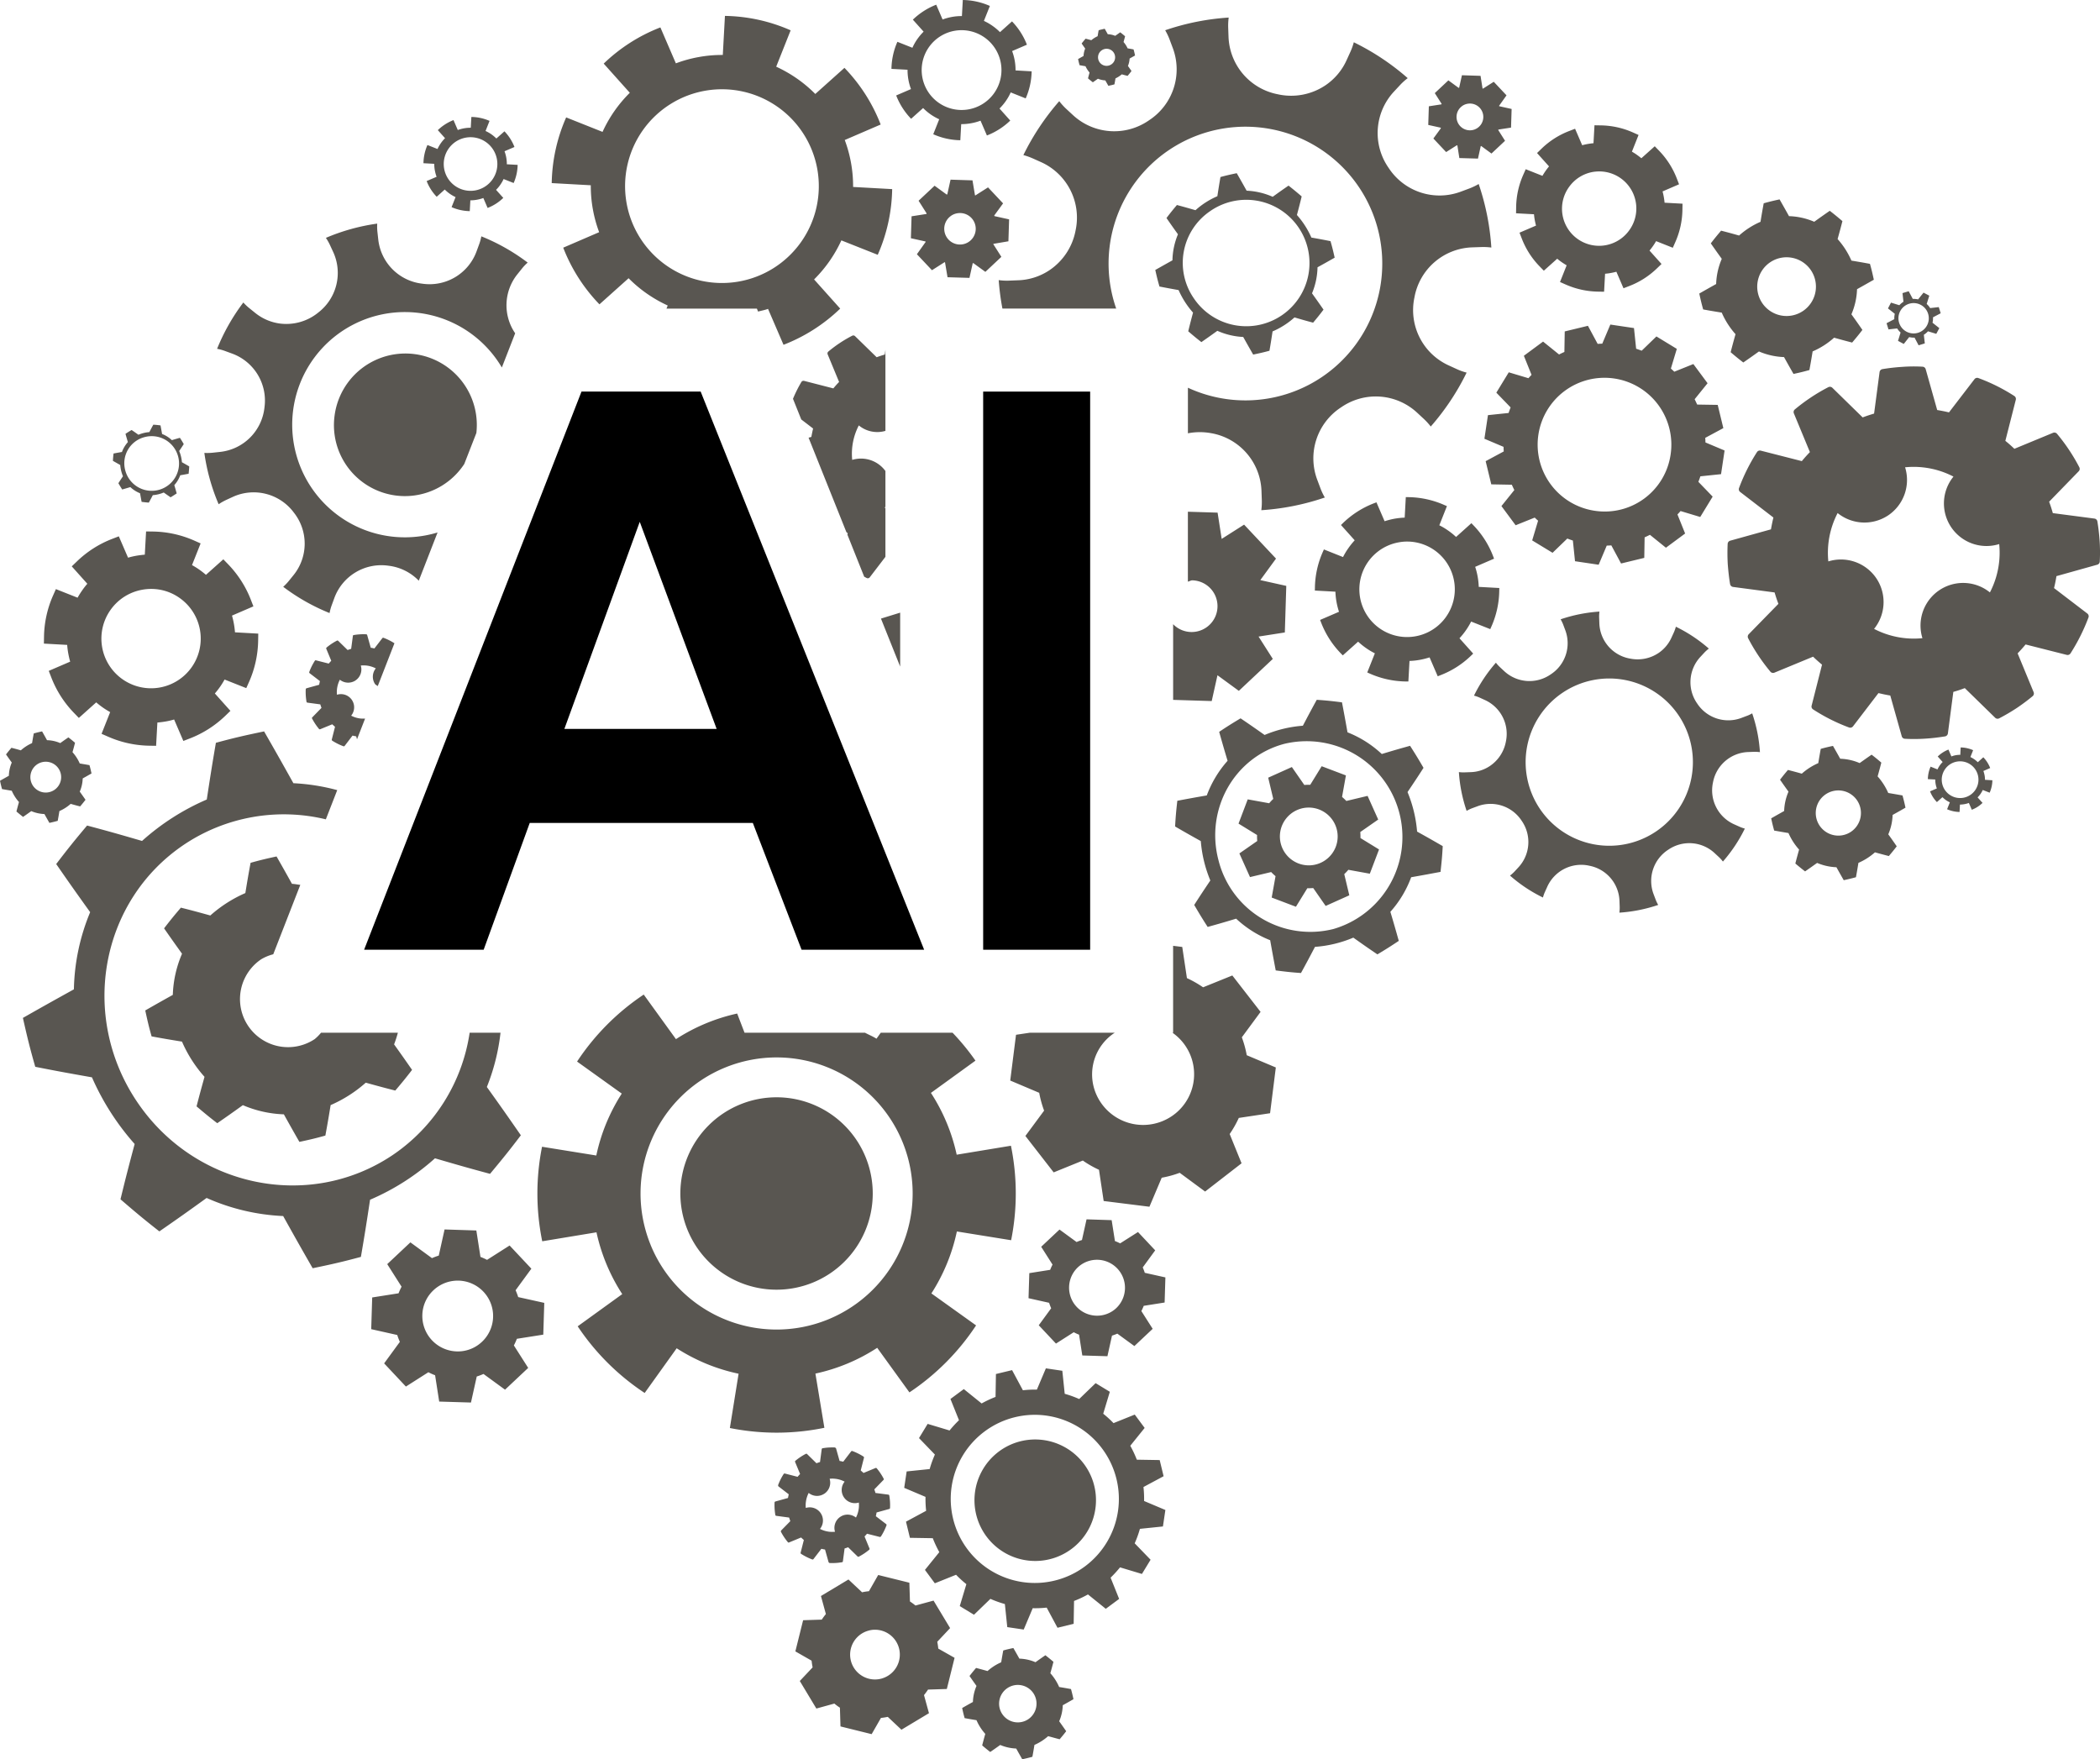 <svg id="Group_14020" data-name="Group 14020" xmlns="http://www.w3.org/2000/svg" xmlns:xlink="http://www.w3.org/1999/xlink" width="100%" height="100%" viewBox="0 0 474.574 397.568">
  <defs>
    <clipPath id="clip-path">
      <rect id="Rectangle_1920" data-name="Rectangle 1920" width="474.574" height="397.568" fill="none"/>
    </clipPath>
  </defs>
  <path id="Path_16264" data-name="Path 16264" d="M218.135,224.613h-27.7l-11.013-28.651H129l-10.411,28.651H91.573L140.7,98.481h26.93Zm-46.891-49.9-17.38-46.8-17.035,46.8Z" transform="translate(-9.289 -9.989)" fill="current"/>
  <rect id="Rectangle_1919" data-name="Rectangle 1919" width="24.177" height="126.132" transform="translate(222.183 88.492)" fill="current"/>
  <g id="Group_14011" data-name="Group 14011">
    <g id="Group_14010" data-name="Group 14010" clip-path="url(#clip-path)">
      <path id="Path_16265" data-name="Path 16265" d="M426.342,73.039l.433,1.4,1.959-.219a4.305,4.305,0,0,0,.775.927l-.582,1.88,1.3.7,1.228-1.551a4.447,4.447,0,0,0,1.209.122l.919,1.733,1.4-.427-.22-1.953a4.545,4.545,0,0,0,.939-.781l1.875.573.684-1.294-1.537-1.22a4.392,4.392,0,0,0,.11-1.221l1.738-.916-.435-1.392-1.953.22a3.952,3.952,0,0,0-.772-.928l.583-1.88-1.3-.684-1.227,1.526a5.027,5.027,0,0,0-1.207-.11l-.92-1.733-1.4.428.219,1.953a4.5,4.5,0,0,0-.934.782l-1.884-.586-.684,1.306,1.543,1.221a4.341,4.341,0,0,0-.11,1.209Zm5.141-4.407a3.43,3.43,0,1,1-2.318,4.261,3.427,3.427,0,0,1,2.318-4.261m-99.024,71.83,4.321,1.709.265-.6a20.588,20.588,0,0,0,1.767-8.032l.011-.66-4.644-.256a16.253,16.253,0,0,0-.807-4.53l4.268-1.843-.235-.61a20.564,20.564,0,0,0-4.432-6.934l-.455-.476-3.465,3.114a15.107,15.107,0,0,0-1.8-1.453,14.491,14.491,0,0,0-1.984-1.184l1.718-4.334-.6-.256a20.7,20.7,0,0,0-8.039-1.77l-.653-.013-.253,4.639a18.021,18.021,0,0,0-2.3.244,17.681,17.681,0,0,0-2.24.573l-1.843-4.273-.609.232a20.847,20.847,0,0,0-6.935,4.432l-.47.464,3.1,3.455a16.8,16.8,0,0,0-1.453,1.807,15.829,15.829,0,0,0-1.184,1.978l-4.323-1.722-.263.6a20.642,20.642,0,0,0-1.767,8.045l-.012.647,4.645.256a16.106,16.106,0,0,0,.243,2.295,16.343,16.343,0,0,0,.566,2.246l-4.271,1.843.236.611A20.6,20.6,0,0,0,303,147.64l.454.465,3.464-3.1a16.649,16.649,0,0,0,1.8,1.452,15.775,15.775,0,0,0,1.984,1.184l-1.719,4.322.6.268a20.723,20.723,0,0,0,8.039,1.77h.653l.255-4.638a16.1,16.1,0,0,0,2.3-.244,17.225,17.225,0,0,0,2.237-.562l1.843,4.273.609-.244a20.5,20.5,0,0,0,6.935-4.432l.468-.452-3.1-3.467a15.858,15.858,0,0,0,1.451-1.794,17.01,17.01,0,0,0,1.186-1.978m-5.686-1.038A10.784,10.784,0,1,1,316.2,122.541a10.119,10.119,0,0,1,1.811-.159,10.788,10.788,0,0,1,8.761,17.042M210.613,61.063l2.857-1.819a.509.509,0,0,0,.092.037l.568,3.369,4.956.146.735-3.3.125-.049,2.736,1.989,3.615-3.393-1.819-2.857a.712.712,0,0,0,.041-.085l3.371-.573.155-4.956-3.31-.732s-.033-.085-.051-.135l2-2.746-3.4-3.614-2.866,1.82a.5.5,0,0,1-.084-.037l-.564-3.37-4.956-.159-.737,3.321-.131.049-2.741-2-3.614,3.394,1.82,2.868c-.022.037-.04.086-.059.122l-3.349.526-.153,4.956,3.3.732c.018.049.037.1.037.1l-1.978,2.784Zm3.931-11.988c.136-.122.279-.232.429-.341a3.515,3.515,0,0,1,1.97-.587h.162a3.558,3.558,0,1,1-2.56.928M195.3,130.33c.217.085.409.232.629.317a.562.562,0,0,0,.638-.2l3.528-4.614V114.826c-.046-.024-.1-.024-.145-.049.07-.085.079-.207.145-.293v-8.045a6.837,6.837,0,0,0-7.508-2.514,13.912,13.912,0,0,1,1.493-7.789,6.542,6.542,0,0,0,6.015,1.233V79.058l-.14,1.061c-.638.183-1.254.391-1.84.611l-4.88-4.762a.555.555,0,0,0-.647-.1,29.318,29.318,0,0,0-5.39,3.576.551.551,0,0,0-.156.635l2.582,6.238c-.432.439-.861.916-1.3,1.453l-6.612-1.7a.567.567,0,0,0-.606.244,30.175,30.175,0,0,0-1.9,3.809l1.868,4.664,2.676,2.051c-.146.623-.279,1.257-.394,1.9l-.628.172,8.539,21.327c.11.1.2.183.311.28l-.077.306ZM346.836,49.71c.076.415.171.843.284,1.27l-3.729,1.6.51,1.318a18.516,18.516,0,0,0,4,6.263l.984,1.013,3.026-2.71a12.971,12.971,0,0,0,1.032.793c.354.244.721.476,1.1.7l-1.5,3.772,1.295.573a18.786,18.786,0,0,0,7.253,1.6l1.414.024.222-4.065a11.607,11.607,0,0,0,1.29-.171c.424-.073.849-.171,1.265-.281l1.608,3.736,1.32-.513a18.6,18.6,0,0,0,6.257-4l1.016-.977-2.71-3.027c.278-.341.543-.684.79-1.038s.48-.72.695-1.1l3.777,1.5.571-1.295a18.607,18.607,0,0,0,1.6-7.251l.024-1.415-4.056-.22c-.04-.428-.1-.855-.174-1.294-.076-.415-.169-.843-.282-1.257l3.728-1.612-.51-1.318a18.624,18.624,0,0,0-4-6.262l-.982-1.014-3.028,2.71c-.332-.281-.678-.537-1.032-.793s-.722-.476-1.1-.7l1.5-3.772L369,29.921a18.534,18.534,0,0,0-7.251-1.587l-1.416-.024-.223,4.053c-.43.037-.861.1-1.285.171s-.85.171-1.27.281l-1.608-3.724-1.32.513a18.511,18.511,0,0,0-6.257,3.991l-1.017.989L350.06,37.6c-.279.342-.543.684-.788,1.038s-.481.721-.7,1.1l-3.777-1.5-.571,1.294a18.57,18.57,0,0,0-1.593,7.251l-.024,1.416,4.056.219c.037.439.094.867.171,1.294m7.752-7.458a8.368,8.368,0,0,1,5.435-3.406,9.214,9.214,0,0,1,1.409-.11,8.376,8.376,0,0,1,6.81,13.233,8.38,8.38,0,1,1-13.655-9.717M261.08,61.014c.341,1.513.523,2.271.943,3.735,1.617.317,2.487.476,4.327.806a19.5,19.5,0,0,0,3.263,5.09c-.481,1.794-.7,2.636-1.084,4.224,1.154.988,1.749,1.489,2.968,2.441,1.357-.94,2.088-1.453,3.61-2.552a16.372,16.372,0,0,0,5.844,1.392c.94,1.685,1.392,2.478,2.252,3.98,1.5-.317,2.239-.476,3.681-.866.28-1.636.419-2.515.7-4.371a18.044,18.044,0,0,0,4.956-3.162c1.786.525,2.632.769,4.207,1.184.952-1.136,1.431-1.722,2.352-2.942-.96-1.379-1.476-2.124-2.6-3.687a16.081,16.081,0,0,0,1.244-5.884c1.639-.9,2.417-1.343,3.876-2.174-.34-1.513-.522-2.271-.943-3.735-1.615-.317-2.484-.488-4.319-.806a19.344,19.344,0,0,0-3.269-5.1c.476-1.783.693-2.625,1.075-4.2-1.152-.988-1.746-1.477-2.967-2.441-1.351.927-2.073,1.44-3.585,2.527a16.266,16.266,0,0,0-5.885-1.379c-.932-1.672-1.382-2.466-2.237-3.955-1.5.317-2.236.476-3.68.867-.278,1.624-.415,2.49-.7,4.334a18.032,18.032,0,0,0-4.941,3.161c-1.782-.512-2.627-.757-4.2-1.172-.955,1.136-1.434,1.722-2.357,2.942.955,1.38,1.478,2.124,2.592,3.675a16.056,16.056,0,0,0-1.244,5.884c-1.648.916-2.428,1.355-3.893,2.185M273.4,47.769a14.286,14.286,0,1,1-3.628,19.618A14.114,14.114,0,0,1,273.4,47.769m-69.974,90.679-4.34,1.343,4.34,10.84ZM75.082,167.38a12.913,12.913,0,0,0,2.526,1.258.241.241,0,0,0,.278-.074l1.781-2.332c.3.074.571.122.828.172l.186.659,1.825-4.675a6.9,6.9,0,0,1-1-.013,5.889,5.889,0,0,1-2.147-.647A2.981,2.981,0,0,0,76.15,157a6.073,6.073,0,0,1,.651-3.394,3.018,3.018,0,0,0,3.473.208.221.221,0,0,1,.049-.037,2.992,2.992,0,0,0,1.21-3.381,7.032,7.032,0,0,1,1.245,0,6.152,6.152,0,0,1,2.148.647,3,3,0,0,0-.211,3.479c.159.256.437.341.651.525l3.772-9.681a12.724,12.724,0,0,0-2.463-1.233.244.244,0,0,0-.277.085l-1.786,2.32a8.142,8.142,0,0,0-.828-.159l-.805-2.869a.235.235,0,0,0-.221-.171,11.715,11.715,0,0,0-1.461.013,12.671,12.671,0,0,0-1.351.158.346.346,0,0,0-.187.1l-.4,3.016c-.279.085-.546.171-.8.269l-2.126-2.076a.243.243,0,0,0-.282-.049,12.811,12.811,0,0,0-2.348,1.563.246.246,0,0,0-.067.28l1.123,2.71c-.186.2-.374.4-.566.635l-2.88-.733a.423.423,0,0,0-.208.013,13.238,13.238,0,0,0-1.315,2.612.253.253,0,0,0,.081.281l2.328,1.782c-.064.269-.12.55-.171.83l-2.858.793a.26.26,0,0,0-.177.232,13.433,13.433,0,0,0,.011,1.453c.043.537.094.964.159,1.355a.245.245,0,0,0,.208.208l2.913.391c.084.28.173.549.269.793l-2.081,2.136a.366.366,0,0,0-.09.183,13.259,13.259,0,0,0,1.609,2.441.239.239,0,0,0,.279.061l2.713-1.111c.192.183.4.366.627.562l-.729,2.869a.251.251,0,0,0,.1.268M384.018,66.337c.315,1.453.483,2.173.874,3.589,1.569.293,2.415.428,4.2.721a18.117,18.117,0,0,0,3.114,4.871c-.485,1.733-.708,2.551-1.1,4.077,1.111.94,1.683,1.416,2.859,2.32,1.328-.916,2.045-1.416,3.534-2.491a15.784,15.784,0,0,0,5.668,1.27c.895,1.611,1.327,2.38,2.145,3.809,1.459-.317,2.184-.489,3.591-.879.29-1.575.435-2.417.728-4.212a17.825,17.825,0,0,0,4.853-3.1c1.73.488,2.551.708,4.077,1.1.937-1.111,1.41-1.672,2.319-2.857-.918-1.331-1.413-2.038-2.483-3.528a15.555,15.555,0,0,0,1.271-5.676c1.606-.891,2.365-1.331,3.794-2.137-.315-1.465-.483-2.185-.876-3.589-1.565-.293-2.411-.439-4.189-.732a18.215,18.215,0,0,0-3.122-4.871c.481-1.721.7-2.539,1.091-4.053-1.11-.94-1.681-1.416-2.859-2.332-1.322.916-2.03,1.416-3.513,2.478a15.664,15.664,0,0,0-5.7-1.27c-.89-1.6-1.318-2.356-2.131-3.785-1.457.317-2.181.489-3.587.879-.29,1.563-.432,2.405-.725,4.187a17.807,17.807,0,0,0-4.839,3.1c-1.728-.488-2.546-.708-4.065-1.1-.943,1.112-1.415,1.685-2.326,2.869.916,1.318,1.416,2.026,2.479,3.5a15.657,15.657,0,0,0-1.272,5.689c-1.611.9-2.376,1.331-3.807,2.148m16.026-7.068a6.636,6.636,0,1,1-1.82,9.2,6.647,6.647,0,0,1,1.82-9.2m-166.7-23.488,2.006.9a13.744,13.744,0,0,1,7.733,15.309l-.031.158a13.894,13.894,0,0,1-5.881,8.912,13.547,13.547,0,0,1-7.089,2.283l-2.2.085a13.031,13.031,0,0,1-2.19-.122,55.956,55.956,0,0,0,.84,6.434h25.713a30.925,30.925,0,1,1,16.206,17.884v10.3a14.131,14.131,0,0,1,5.263-.024l.075.013.079.012a13.736,13.736,0,0,1,11.207,12.977l.078,2.2a14.035,14.035,0,0,1-.115,2.2,55.373,55.373,0,0,0,14.354-2.869,13.64,13.64,0,0,1-.955-1.989l-.775-2.063a13.742,13.742,0,0,1,5.328-16.273l.181-.122a13.736,13.736,0,0,1,17.069,1.27l1.614,1.5a14.325,14.325,0,0,1,1.475,1.635,55.187,55.187,0,0,0,8.106-12.183,12.932,12.932,0,0,1-2.069-.721l-2-.916a13.721,13.721,0,0,1-7.734-15.3l.015-.085.015-.073a13.735,13.735,0,0,1,12.971-11.207l2.2-.074a14.519,14.519,0,0,1,2.19.111,55.575,55.575,0,0,0-2.862-14.356,14.2,14.2,0,0,1-1.988.964l-2.06.769a13.734,13.734,0,0,1-16.293-5.359l-.084-.122a13.739,13.739,0,0,1,1.248-17.1l1.5-1.611a13.605,13.605,0,0,1,1.639-1.465,55.092,55.092,0,0,0-12.183-8.106,13.71,13.71,0,0,1-.727,2.063l-.909,2a13.6,13.6,0,0,1-4.813,5.689,13.9,13.9,0,0,1-10.493,2.051l-.153-.036A13.735,13.735,0,0,1,277.632,8.362l-.079-2.21a13.724,13.724,0,0,1,.116-2.184,55.277,55.277,0,0,0-14.352,2.868,13.976,13.976,0,0,1,.954,1.978l.774,2.063a13.727,13.727,0,0,1-5.33,16.273l-.177.122A13.723,13.723,0,0,1,242.466,26l-1.613-1.49a14.621,14.621,0,0,1-1.475-1.648,55.787,55.787,0,0,0-8.106,12.184,14.191,14.191,0,0,1,2.068.732M290.684,132.4l-5.869-1.306,3.549-4.859-7.214-7.678-5.064,3.223-.925-5.933-6.714-.208v15.8c.361-.061.662-.306,1.037-.293a5.841,5.841,0,1,1-4.37,9.912v17.1l8.719.269,1.3-5.835,4.83,3.528,7.676-7.215-3.219-5.054,5.936-.928ZM243.936,14.625l.029.11.107.013c.469.085.734.134,1.239.219a6.055,6.055,0,0,0,.916,1.429c-.137.488-.206.745-.323,1.209l-.027.1.082.073c.354.306.537.452.913.745l.1.073.1-.073c.4-.269.623-.428,1.044-.732a5.246,5.246,0,0,0,1.67.378c.252.452.387.684.633,1.123l.062.11.124-.037c.466-.1.7-.146,1.146-.269l.1-.036.02-.111c.087-.464.132-.732.215-1.233a6.5,6.5,0,0,0,1.427-.916c.49.135.746.208,1.2.317l.105.037.07-.085c.3-.354.45-.537.74-.916l.076-.1-.072-.111c-.273-.39-.43-.61-.731-1.038a5.082,5.082,0,0,0,.376-1.672c.394-.219.624-.354.96-.537l.269-.158-.027-.122c-.1-.464-.157-.7-.279-1.147l-.029-.1-.107-.024c-.469-.085-.736-.134-1.238-.22a5.859,5.859,0,0,0-.918-1.428c.137-.489.206-.745.322-1.2l.026-.111-.082-.061c-.353-.3-.537-.451-.911-.744l-.1-.074-.1.061c-.4.281-.62.439-1.038.732a4.983,4.983,0,0,0-1.681-.366c-.251-.452-.385-.7-.629-1.123l-.061-.111-.125.025c-.469.11-.7.158-1.146.28l-.1.037-.02.1c-.087.475-.131.732-.216,1.245a5.936,5.936,0,0,0-1.421.9c-.488-.135-.748-.208-1.2-.318l-.1-.024-.07.085c-.3.354-.452.526-.742.9l-.076.1.072.111c.273.39.43.61.73,1.037a5.111,5.111,0,0,0-.374,1.673c-.452.256-.693.39-1.123.634l-.11.061.026.122c.1.476.157.708.28,1.147M249,11.353a1.927,1.927,0,0,1,2.967,1.978,1.9,1.9,0,0,1-.819,1.22,1.927,1.927,0,0,1-2.968-1.977,1.9,1.9,0,0,1,.82-1.221M377.6,83.281l1.34-4.443-4.609-2.808L371,79.253c-.412-.159-.832-.306-1.254-.452l-.484-4.663-5.345-.794-1.825,4.322c-.345,0-.693.024-1.038.049l-2.2-4.089-5.243,1.27-.078,4.638c-.405.183-.809.367-1.2.574l-3.617-2.918L344.376,80.4l1.733,4.31c-.238.244-.472.5-.7.757l-4.447-1.331-2.809,4.6,3.228,3.333c-.165.415-.315.83-.455,1.257l-4.667.489-.8,5.335,4.324,1.831c.008.341.023.7.046,1.037l-4.088,2.2,1.271,5.237,4.644.085c.177.4.365.806.566,1.2l-2.916,3.625,3.209,4.334,4.312-1.733c.249.244.5.476.763.7l-1.338,4.456,4.607,2.8,3.337-3.223c.413.171.831.317,1.253.452l.485,4.675,5.343.793,1.826-4.321c.345-.013.69-.024,1.038-.049l2.2,4.09,5.243-1.27.078-4.639c.405-.183.809-.366,1.2-.573l3.617,2.917,4.337-3.211-1.733-4.309c.238-.244.474-.5.7-.769l4.448,1.342,2.808-4.6-3.228-3.344c.165-.415.315-.83.455-1.245l4.667-.488.8-5.347-4.324-1.819c-.008-.354-.023-.7-.046-1.038l4.089-2.2-1.272-5.249-4.646-.074c-.175-.4-.365-.805-.564-1.209l2.918-3.613-3.212-4.334-4.31,1.733c-.248-.244-.505-.476-.764-.708m-17.234,32.131a15.108,15.108,0,1,1,17.17-12.708,15.038,15.038,0,0,1-17.17,12.708M49.1,253.823c2.173-1.5,3.344-2.319,5.783-4.077a25.762,25.762,0,0,0,9.267,2.075c1.465,2.637,2.168,3.882,3.51,6.226,2.384-.513,3.569-.782,5.87-1.429.474-2.575.711-3.955,1.191-6.885a29.95,29.95,0,0,0,7.938-5.066c2.832.781,4.172,1.147,6.668,1.782,1.532-1.806,2.308-2.746,3.794-4.675-1.5-2.161-2.314-3.32-4.061-5.762a25.916,25.916,0,0,0,.855-2.637H72.55a10.248,10.248,0,0,1-1.428,1.44,10.859,10.859,0,0,1-12.088-18.043,10.415,10.415,0,0,1,2.718-1.122l6.113-15.687c-.631-.061-1.252-.208-1.883-.232-1.453-2.613-2.155-3.858-3.486-6.189-2.382.525-3.564.793-5.868,1.44-.474,2.551-.706,3.93-1.184,6.836a29.791,29.791,0,0,0-7.914,5.066c-2.826-.782-4.163-1.147-6.65-1.77-1.543,1.807-2.313,2.747-3.8,4.675,1.5,2.161,2.314,3.309,4.056,5.738a25.551,25.551,0,0,0-2.083,9.3c-2.635,1.465-3.885,2.173-6.227,3.516.516,2.38.79,3.565,1.431,5.86,2.565.476,3.949.708,6.87,1.184a29.55,29.55,0,0,0,5.092,7.96c-.793,2.844-1.158,4.187-1.8,6.677,1.82,1.538,2.753,2.319,4.678,3.8M75.6,94.012a16.034,16.034,0,0,0,29.32,10.84l2.733-7.007A16.141,16.141,0,0,0,75.6,94.012m250.02-65.03L323.925,31.3l2.883,3.064,2.424-1.538s.08.037.12.049l.442,2.844,4.209.122.623-2.808.107-.036,2.322,1.7,3.068-2.881-1.541-2.43.05-.11,2.846-.439.131-4.212L338.8,24a.738.738,0,0,0-.029-.085l1.683-2.369-2.883-3.064-2.434,1.55-.105-.049-.446-2.844-4.207-.135-.627,2.808a1.162,1.162,0,0,1-.111.049l-2.326-1.7-3.07,2.881,1.547,2.43s-.033.073-.052.11l-2.84.439-.132,4.212,2.806.623Zm4.526-4.786a2.963,2.963,0,0,1,.363-.293,3.013,3.013,0,0,1,1.672-.5h.137a3.024,3.024,0,0,1-.264,6.043,3.051,3.051,0,0,1-2.1-.977,3.023,3.023,0,0,1,.188-4.273M307.409,188.023l4.049-2.82-2.4-5.347-4.8,1.147c-.306-.317-.631-.623-.97-.916l.872-4.859-5.477-2.075-2.585,4.2a12.1,12.1,0,0,0-1.338.037l-2.815-4.053-5.347,2.405,1.143,4.8a11.538,11.538,0,0,0-.921.977l-4.849-.879-2.081,5.481,4.19,2.575a11.565,11.565,0,0,0,.04,1.355l-4.035,2.808,2.4,5.346,4.783-1.135a12.053,12.053,0,0,0,.988.928l-.868,4.833,5.477,2.076,2.577-4.187a11.973,11.973,0,0,0,1.331-.037l2.808,4.041,5.346-2.4-1.141-4.786a11.6,11.6,0,0,0,.925-.977l4.851.88,2.083-5.481-4.2-2.576a11.571,11.571,0,0,0-.04-1.355m-5.565,3.406a6.531,6.531,0,1,1-8.674-8.4,6.948,6.948,0,0,1,.946-.329,6.539,6.539,0,0,1,7.728,8.728M229.8,325.933a13.731,13.731,0,1,0,17.237,8.936,13.752,13.752,0,0,0-17.237-8.936m28.609,10.108,4.552-2.441-.886-3.65-5.169-.085a24.764,24.764,0,0,0-1.477-3.149l3.248-4.029-2.236-3.015-4.8,1.928a24.576,24.576,0,0,0-2.325-2.124l1.491-4.956-3.209-1.953-3.716,3.589a24.379,24.379,0,0,0-3.27-1.184l-.54-5.2-3.716-.55-2.036,4.81a22.583,22.583,0,0,0-3.156.146l-2.446-4.553-3.65.879-.087,5.176a24.529,24.529,0,0,0-3.145,1.477l-4.028-3.247-3.018,2.234,1.93,4.8a25.868,25.868,0,0,0-2.131,2.319l-4.95-1.49-1.956,3.211,3.593,3.724a24.222,24.222,0,0,0-1.183,3.272l-5.2.537-.555,3.711,4.817,2.039a24.594,24.594,0,0,0,.139,3.149l-4.552,2.454.887,3.65,5.169.085a24.817,24.817,0,0,0,1.475,3.149l-3.247,4.017,2.234,3.027,4.8-1.929a24.345,24.345,0,0,0,2.326,2.124l-1.491,4.957,3.21,1.953,3.716-3.589a24.443,24.443,0,0,0,3.268,1.172l.541,5.213,3.717.549,2.035-4.822a24.676,24.676,0,0,0,3.156-.134l2.444,4.553,3.652-.891.087-5.164a24.4,24.4,0,0,0,3.145-1.476l4.027,3.247,3.018-2.234-1.929-4.8a26.024,26.024,0,0,0,2.13-2.332l4.95,1.49,1.956-3.211-3.592-3.711a24.263,24.263,0,0,0,1.182-3.272l5.2-.537.553-3.724L258.55,339.2a24.957,24.957,0,0,0-.139-3.162m-5.766,5.494a19,19,0,1,1-15.987-21.6,19.013,19.013,0,0,1,15.987,21.6m5.6-55.118,2.816-3.858-3.889-4.139-4.035,2.564a10.582,10.582,0,0,0-1.177-.525l-.739-4.724-5.674-.183-1.038,4.675a10.968,10.968,0,0,0-1.215.452l-3.858-2.82-4.139,3.893,2.563,4.029a12.2,12.2,0,0,0-.536,1.183l-4.714.745-.175,5.665,4.652,1.038a10.917,10.917,0,0,0,.467,1.233l-2.807,3.845,3.889,4.139,4.019-2.564a10.926,10.926,0,0,0,1.2.549l.732,4.7,5.677.171,1.034-4.651c.411-.135.811-.281,1.206-.452l3.851,2.808,4.138-3.894-2.558-4.017a12.206,12.206,0,0,0,.536-1.183l4.719-.745.175-5.677-4.658-1.037a11.623,11.623,0,0,0-.464-1.221m-6.068,9.278a6.331,6.331,0,0,1-8.55-9.339,5.913,5.913,0,0,1,.762-.6,6.331,6.331,0,0,1,7.788,9.937m-40.363,75.321,2.9-3.088-3.742-6.214-4.085,1.111a14.005,14.005,0,0,0-1.247-.916l-.131-4.236-7.044-1.746-2.09,3.663a13.439,13.439,0,0,0-1.556.244l-3.074-2.893-6.22,3.735,1.117,4.078c-.332.4-.643.83-.93,1.257l-4.215.135-1.753,7.044,3.672,2.1a14.439,14.439,0,0,0,.23,1.514l-2.9,3.077,3.744,6.225,4.071-1.123a11.813,11.813,0,0,0,1.251.928l.128,4.236,7.044,1.746,2.1-3.663c.516-.061,1.032-.134,1.544-.244l3.089,2.905,6.219-3.735-1.121-4.089q.488-.605.911-1.245l4.246-.135,1.751-7.044-3.683-2.087a15.127,15.127,0,0,0-.229-1.538m-12.348,8.241-.18.061a5.614,5.614,0,0,1-3.1-10.792,5.24,5.24,0,0,1,1.556-.232,5.618,5.618,0,0,1,1.726,10.963M181.662,348l-.729,2.881a.227.227,0,0,0,.1.257,12.946,12.946,0,0,0,2.524,1.27.247.247,0,0,0,.278-.085L185.621,350c.3.073.571.134.828.171l.8,2.857s.118.171.221.183a11.665,11.665,0,0,0,1.462-.013c.424-.024.879-.085,1.352-.159a.23.23,0,0,0,.2-.208l.382-2.905c.262-.073.527-.171.805-.269l2.127,2.076a.248.248,0,0,0,.283.048c.441-.232.865-.488,1.272-.757.374-.256.734-.525,1.076-.806a.245.245,0,0,0,.069-.28l-1.122-2.723c.2-.208.385-.415.557-.623l2.886.732s.208-.012.263-.11a13.539,13.539,0,0,0,1.259-2.515.251.251,0,0,0-.081-.28l-2.334-1.783c.069-.268.124-.549.17-.842l2.863-.793a.232.232,0,0,0,.177-.22,12.575,12.575,0,0,0-.01-1.465c-.035-.476-.088-.94-.158-1.355a.245.245,0,0,0-.208-.2l-2.918-.378a7.985,7.985,0,0,0-.26-.806l2.077-2.137a.237.237,0,0,0,.041-.28,13.13,13.13,0,0,0-1.563-2.344.241.241,0,0,0-.278-.073l-2.713,1.123c-.2-.195-.415-.378-.632-.562l.732-2.869a.241.241,0,0,0-.1-.269,12.479,12.479,0,0,0-2.52-1.257.237.237,0,0,0-.276.074l-1.787,2.331c-.262-.06-.537-.121-.828-.171l-.805-2.857-.221-.183c-.465-.024-.957-.012-1.461.013s-.949.1-1.351.159a.26.26,0,0,0-.2.208l-.385,2.917a7.943,7.943,0,0,0-.8.269l-2.127-2.087a.241.241,0,0,0-.281-.036,12.766,12.766,0,0,0-2.35,1.563.241.241,0,0,0-.067.28l1.125,2.71c-.188.2-.376.4-.566.634l-2.882-.744a.254.254,0,0,0-.265.11,12.849,12.849,0,0,0-1.257,2.515s-.006.219.079.28l2.328,1.794c-.064.269-.12.537-.171.83l-2.858.793a.245.245,0,0,0-.177.22,13.666,13.666,0,0,0,.011,1.465c.043.537.094.964.159,1.355a.232.232,0,0,0,.208.2l2.913.391c.085.293.173.549.269.806l-2.081,2.124s-.09.2-.043.28a13.193,13.193,0,0,0,1.563,2.344.35.35,0,0,0,.182.11l2.812-1.16c.193.183.4.378.626.562m.446-8.484a6.061,6.061,0,0,1,.646-2.148,2.961,2.961,0,0,0,3.473.208l.072-.037a3,3,0,0,0,1.187-3.369,5.25,5.25,0,0,1,1.245,0,5.9,5.9,0,0,1,2.148.647,2.981,2.981,0,0,0-.211,3.467,2.976,2.976,0,0,0,3.418,1.257,6.1,6.1,0,0,1-.65,3.394,2.963,2.963,0,0,0-1.221-.586,2.923,2.923,0,0,0-2.252.378,2.99,2.99,0,0,0-1.261,3.418,7.026,7.026,0,0,1-1.245,0,6.142,6.142,0,0,1-2.147-.647,3.02,3.02,0,0,0,.592-1.22,2.983,2.983,0,0,0-3.8-3.516,6.077,6.077,0,0,1,0-1.245m98.535-105.108,4.239-5.75-6.387-8.228-6.608,2.673a24.351,24.351,0,0,0-3.65-2.075l-1.056-7.044-2.066-.256v19.642h-.144a11.431,11.431,0,0,1-1.828,19.789c-.118.049-.237.11-.358.158h0a11.554,11.554,0,0,1-15.09-6.152,11.228,11.228,0,0,1,4.231-13.795H232.708l-3.1.464-1.308,10.34,6.548,2.771a23.81,23.81,0,0,0,1.108,4.029l-4.23,5.725,6.391,8.228,6.586-2.673a23.365,23.365,0,0,0,3.654,2.087l1.058,7.056,10.343,1.294,2.773-6.556a23.572,23.572,0,0,0,4.068-1.111l5.741,4.236,8.237-6.384-2.686-6.617a23.938,23.938,0,0,0,2.063-3.637l7.067-1.062,1.3-10.34-6.574-2.771a23.642,23.642,0,0,0-1.108-4.041M242.589,383.981c-.2-.927-.308-1.379-.559-2.282-1-.183-1.538-.281-2.671-.464a11.594,11.594,0,0,0-1.992-3.114c.308-1.1.449-1.611.7-2.575-.708-.611-1.072-.9-1.822-1.49-.846.586-1.3.9-2.24,1.575a9.909,9.909,0,0,0-3.638-.806c-.567-1.013-.839-1.5-1.36-2.4-.929.2-1.39.3-2.287.549-.183,1-.275,1.538-.463,2.673a11.506,11.506,0,0,0-3.084,1.978c-1.1-.3-1.624-.451-2.594-.7-.6.708-.9,1.074-1.482,1.819.583.843.9,1.294,1.581,2.246a9.87,9.87,0,0,0-.811,3.626c-1.029.562-1.517.842-2.43,1.367.2.928.308,1.392.559,2.283,1,.183,1.539.281,2.678.464a11.475,11.475,0,0,0,1.985,3.1c-.309,1.111-.451,1.636-.7,2.6.71.61,1.073.9,1.823,1.489.847-.586,1.3-.9,2.255-1.587a10.3,10.3,0,0,0,3.613.806c.571,1.025.846,1.513,1.368,2.429.928-.208,1.392-.317,2.29-.562.184-1,.276-1.537.464-2.685a11.587,11.587,0,0,0,3.095-1.978c1.1.3,1.625.451,2.6.7.6-.708.9-1.062,1.479-1.819-.585-.843-.9-1.294-1.582-2.246a9.944,9.944,0,0,0,.81-3.626c1.024-.562,1.51-.842,2.421-1.368m-10.221,4.53a4.233,4.233,0,1,1,1.16-5.872,4.254,4.254,0,0,1-1.16,5.872M448.49,175.217a5.829,5.829,0,0,0-.269-.988l1.538-.671a7.449,7.449,0,0,0-1.552-2.43l-1.249,1.123a5.839,5.839,0,0,0-.784-.659,6.626,6.626,0,0,0-.89-.513l.618-1.55a7.3,7.3,0,0,0-2.815-.623L443,170.578a5.777,5.777,0,0,0-1.019.085,5.264,5.264,0,0,0-.989.281l-.665-1.551a7.272,7.272,0,0,0-2.426,1.563l1.117,1.245a5.673,5.673,0,0,0-.66.781,5.775,5.775,0,0,0-.508.891l-1.558-.623a7.3,7.3,0,0,0-.62,2.821l1.674.085a5.617,5.617,0,0,0,.359,2.014l-1.539.66a7.163,7.163,0,0,0,1.552,2.429l1.248-1.111a7.122,7.122,0,0,0,.784.66,5.5,5.5,0,0,0,.891.5l-.62,1.563a7.322,7.322,0,0,0,2.814.623l.092-1.673a5.84,5.84,0,0,0,1.022-.1,5.336,5.336,0,0,0,.989-.269l.664,1.538a7.108,7.108,0,0,0,2.427-1.551l-1.118-1.245a5.8,5.8,0,0,0,.66-.781,6.074,6.074,0,0,0,.507-.891l1.559.611a7.2,7.2,0,0,0,.616-2.808l-1.672-.1a5.382,5.382,0,0,0-.088-1.014m-2.148,3.382a4.149,4.149,0,1,1-.974-5.774,4.15,4.15,0,0,1,.974,5.774m27.606-50.979a.773.773,0,0,0,.572-.708,39.826,39.826,0,0,0-.033-4.712c-.111-1.551-.283-3.028-.51-4.358a.772.772,0,0,0-.668-.648l-9.4-1.233c-.243-.879-.521-1.733-.836-2.575l6.692-6.886a.776.776,0,0,0,.132-.9,41.993,41.993,0,0,0-5.032-7.557.789.789,0,0,0-.9-.232l-8.744,3.614c-.651-.623-1.333-1.233-2.039-1.794l2.362-9.279a.788.788,0,0,0-.332-.855,41.149,41.149,0,0,0-8.119-4.053.767.767,0,0,0-.893.256l-5.759,7.5c-.84-.208-1.733-.378-2.662-.537l-2.6-9.229a.777.777,0,0,0-.712-.562,35.843,35.843,0,0,0-4.708.049,43.629,43.629,0,0,0-4.358.5.788.788,0,0,0-.644.671l-1.239,9.376c-.9.269-1.761.549-2.582.866l-6.852-6.7a.784.784,0,0,0-.907-.135,41.8,41.8,0,0,0-7.569,5.03.769.769,0,0,0-.22.89l3.626,8.753c-.607.623-1.209,1.294-1.828,2.039l-9.281-2.369a.78.78,0,0,0-.852.33A42.251,42.251,0,0,0,393,110.285a.778.778,0,0,0,.256.891l7.511,5.774q-.311,1.3-.553,2.673L391,122.187a.79.79,0,0,0-.571.721,43.635,43.635,0,0,0,.032,4.712c.141,1.721.3,3.113.517,4.37a.8.8,0,0,0,.669.647l9.391,1.245c.269.916.553,1.77.861,2.576l-6.705,6.861a.793.793,0,0,0-.133.916,42.094,42.094,0,0,0,5.031,7.556.785.785,0,0,0,.9.22l8.744-3.613c.621.6,1.3,1.209,2.019,1.806l-2.352,9.266a.757.757,0,0,0,.334.842,41.241,41.241,0,0,0,8.133,4.09.791.791,0,0,0,.894-.269l5.744-7.508c.959.233,1.839.415,2.671.55l2.59,9.2a.773.773,0,0,0,.713.574,37.972,37.972,0,0,0,4.711-.037c1.364-.085,2.829-.256,4.354-.5a.79.79,0,0,0,.653-.671l1.228-9.387c.843-.233,1.7-.513,2.591-.855l6.861,6.7a.783.783,0,0,0,.907.134,44.146,44.146,0,0,0,4.1-2.416q1.816-1.228,3.468-2.6a.788.788,0,0,0,.222-.9l-3.617-8.765c.641-.671,1.242-1.343,1.8-2.015l9.3,2.356a.785.785,0,0,0,.851-.341,43.363,43.363,0,0,0,4.056-8.106.787.787,0,0,0-.256-.9l-7.525-5.75c.218-.879.4-1.77.544-2.7Zm-22.17-.66a19.368,19.368,0,0,1-2.085,6.922,9.628,9.628,0,0,0-15.25,10.34,19.461,19.461,0,0,1-10.929-2.1,9.635,9.635,0,0,0,.673-11.183,9.651,9.651,0,0,0-11.01-4.065,19.492,19.492,0,0,1,2.1-10.926,9.655,9.655,0,0,0,11.19.671l.232-.146a9.648,9.648,0,0,0,3.825-10.865,19.2,19.2,0,0,1,4.012.013,19.488,19.488,0,0,1,6.92,2.087,9.62,9.62,0,0,0,10.337,15.248,19.681,19.681,0,0,1-.012,4m-21.168,55.569c-.241-1.111-.372-1.672-.673-2.759-1.207-.22-1.857-.33-3.224-.562a14.151,14.151,0,0,0-2.4-3.748c.369-1.331.54-1.953.839-3.113-.855-.732-1.294-1.1-2.2-1.794-1.019.708-1.563,1.086-2.7,1.9a11.95,11.95,0,0,0-4.39-.977c-.684-1.233-1.015-1.819-1.641-2.905-1.12.244-1.677.366-2.762.671-.221,1.209-.331,1.856-.556,3.223a13.946,13.946,0,0,0-3.724,2.38c-1.329-.378-1.958-.537-3.13-.843-.725.855-1.086,1.295-1.788,2.21.7,1.014,1.089,1.551,1.909,2.7a12.017,12.017,0,0,0-.981,4.371c-1.239.7-1.827,1.025-2.929,1.66.243,1.123.372,1.673.674,2.759,1.208.219,1.859.329,3.232.562a13.975,13.975,0,0,0,2.4,3.735c-.372,1.342-.545,1.965-.846,3.149.856.721,1.3,1.086,2.2,1.783,1.023-.708,1.575-1.1,2.721-1.917a12.3,12.3,0,0,0,4.362.976c.688,1.234,1.021,1.82,1.652,2.93,1.12-.244,1.679-.378,2.76-.671.224-1.221.334-1.868.56-3.247a14.02,14.02,0,0,0,3.735-2.38c1.331.366,1.962.537,3.138.842.722-.855,1.086-1.294,1.785-2.2-.706-1.026-1.088-1.575-1.91-2.71a12.058,12.058,0,0,0,.978-4.383c1.235-.683,1.82-1.013,2.919-1.648m-12.336,5.457a5.107,5.107,0,1,1,1.4-7.081,5.114,5.114,0,0,1-1.4,7.081m-100.208-8.972c1.564-2.32,2.292-3.418,3.615-5.481-1.159-1.99-1.767-2.991-3.04-4.981-2.4.671-3.683,1.037-6.391,1.856a24.427,24.427,0,0,0-7.747-4.9c-.508-2.857-.761-4.224-1.248-6.775-2.3-.293-3.441-.415-5.7-.574-1.2,2.185-1.829,3.37-3.142,5.86a27.5,27.5,0,0,0-8.646,2.088c-2.3-1.624-3.389-2.381-5.429-3.76-1.936,1.16-2.913,1.77-4.836,3.052.687,2.454,1.068,3.773,1.9,6.544a24.706,24.706,0,0,0-4.7,7.825c-2.811.488-4.148.732-6.659,1.209-.26,2.343-.372,3.5-.5,5.811,2.159,1.257,3.331,1.917,5.807,3.3a29.247,29.247,0,0,0,2.153,8.9c-1.574,2.343-2.312,3.455-3.643,5.53,1.166,1.99,1.767,2.991,3.043,4.969,2.407-.671,3.711-1.038,6.432-1.868a24.544,24.544,0,0,0,7.692,4.871c.513,2.881.766,4.248,1.256,6.824,2.3.293,3.446.428,5.706.586,1.209-2.2,1.841-3.393,3.163-5.908a27.265,27.265,0,0,0,8.666-2.087c2.3,1.635,3.4,2.4,5.443,3.784,1.928-1.159,2.907-1.77,4.83-3.052-.69-2.454-1.066-3.785-1.9-6.568a24.376,24.376,0,0,0,4.7-7.813c2.8-.489,4.131-.745,6.632-1.209.262-2.344.375-3.5.5-5.824-2.159-1.245-3.326-1.917-5.793-3.283a29.589,29.589,0,0,0-2.159-8.924m-16.778,30.947a21.4,21.4,0,0,1-25.947-15.553c-3.046-11.56,3.628-23.341,14.912-26.307a21.652,21.652,0,0,1,11.035,41.861m93.45-48.172-1.259.476a8.4,8.4,0,0,1-9.957-3.272l-.051-.073a8.393,8.393,0,0,1,.763-10.45l.918-.988a9.1,9.1,0,0,1,1-.9,33.873,33.873,0,0,0-7.446-4.944,8.931,8.931,0,0,1-.443,1.257l-.557,1.221a8.332,8.332,0,0,1-2.94,3.479,8.469,8.469,0,0,1-6.412,1.245l-.094-.013a8.384,8.384,0,0,1-6.847-7.923l-.049-1.342a8.265,8.265,0,0,1,.071-1.343,34.14,34.14,0,0,0-8.771,1.746,9.4,9.4,0,0,1,.583,1.209l.473,1.27a8.38,8.38,0,0,1-3.256,9.936l-.11.074a8.378,8.378,0,0,1-10.433-.769l-.984-.916a7.848,7.848,0,0,1-.9-1,33.888,33.888,0,0,0-4.955,7.446,8.092,8.092,0,0,1,1.265.44l1.224.562a8.388,8.388,0,0,1,4.726,9.35l-.019.1a8.51,8.51,0,0,1-3.594,5.444,8.186,8.186,0,0,1-4.332,1.392l-1.346.049a8.073,8.073,0,0,1-1.338-.061,33.912,33.912,0,0,0,1.749,8.766,8.36,8.36,0,0,1,1.215-.586l1.259-.464a8.38,8.38,0,0,1,9.957,3.272l.051.073a8.392,8.392,0,0,1-.763,10.449l-.916.989a8.214,8.214,0,0,1-1,.891,33.472,33.472,0,0,0,7.445,4.956,8.1,8.1,0,0,1,.444-1.257l.557-1.233a8.41,8.41,0,0,1,9.351-4.725l.046.013.049.012a8.385,8.385,0,0,1,6.849,7.924l.049,1.342a8.9,8.9,0,0,1-.07,1.343,34.207,34.207,0,0,0,8.771-1.746,8.423,8.423,0,0,1-.584-1.221l-.474-1.257a8.407,8.407,0,0,1,3.256-9.95l.111-.073a8.394,8.394,0,0,1,10.431.781l.986.916a7.774,7.774,0,0,1,.9,1,33.972,33.972,0,0,0,4.955-7.446,8.087,8.087,0,0,1-1.265-.452l-1.226-.549a8.4,8.4,0,0,1-4.726-9.351l.009-.049.011-.049a8.4,8.4,0,0,1,7.926-6.849l1.345-.049a9.7,9.7,0,0,1,1.337.073,33.727,33.727,0,0,0-1.749-8.765,8.4,8.4,0,0,1-1.215.573M374.2,187.925a18.9,18.9,0,1,1,5.182-26.209,18.9,18.9,0,0,1-5.182,26.209M133.976,47.257a29.587,29.587,0,0,0,1.425,5.213l-8.118,3.5a38.239,38.239,0,0,0,8.185,12.805l6.589-5.9a29.769,29.769,0,0,0,4.137,3.479,30.74,30.74,0,0,0,4.7,2.686l-.276.7h20.428l.271.671c.745-.208,1.532-.342,2.249-.61l3.5,8.118a38.306,38.306,0,0,0,12.808-8.179l-5.9-6.593a30.069,30.069,0,0,0,6.163-8.826l8.22,3.259a38.274,38.274,0,0,0,3.263-14.844l-8.829-.488a29.864,29.864,0,0,0-1.887-10.608l8.118-3.5a38.23,38.23,0,0,0-8.187-12.805l-6.589,5.9a29.92,29.92,0,0,0-4.135-3.479,30.79,30.79,0,0,0-4.7-2.686l3.265-8.216a38.172,38.172,0,0,0-14.848-3.26l-.484,8.827a28.909,28.909,0,0,0-5.39.464,29.3,29.3,0,0,0-5.215,1.429l-3.5-8.119a38.325,38.325,0,0,0-12.809,8.18l5.9,6.592a29.851,29.851,0,0,0-6.163,8.838l-8.22-3.272a38.291,38.291,0,0,0-3.265,14.844l8.829.489a29.865,29.865,0,0,0,.464,5.4m11.345-17.9a21.89,21.89,0,1,1,5.138,30.531,21.891,21.891,0,0,1-5.138-30.531M50.973,113.043l1.645-.757A11.309,11.309,0,0,1,66.3,115.692l.04.061.04.049a11.293,11.293,0,0,1,.006,14.1l-1.132,1.4a11.869,11.869,0,0,1-1.25,1.306,45.6,45.6,0,0,0,10.474,5.933,11.2,11.2,0,0,1,.475-1.746l.625-1.709a11.305,11.305,0,0,1,12.064-7.263l.177.024a11.388,11.388,0,0,1,6.821,3.381l4.245-10.9a25.452,25.452,0,1,1,14.527-37.282l3.009-7.728a11.2,11.2,0,0,1,.446-13.269L118,60.636a10.47,10.47,0,0,1,1.25-1.294,45.181,45.181,0,0,0-10.475-5.933,11.3,11.3,0,0,1-.474,1.746l-.624,1.7a11.3,11.3,0,0,1-12.068,7.276l-.174-.024a11.292,11.292,0,0,1-9.951-9.962l-.2-1.807a11.259,11.259,0,0,1-.036-1.806,45.534,45.534,0,0,0-11.6,3.222,11.174,11.174,0,0,1,.9,1.575l.758,1.635a11.3,11.3,0,0,1-3.409,13.685l-.1.085a11.432,11.432,0,0,1-8.454,2.393,11.26,11.26,0,0,1-5.645-2.393L56.292,69.6a11.319,11.319,0,0,1-1.3-1.245A45.693,45.693,0,0,0,49.06,78.825a11.258,11.258,0,0,1,1.749.476l1.7.623A11.3,11.3,0,0,1,59.775,92.01l-.015.134a11.294,11.294,0,0,1-9.966,9.974l-1.8.195a12.906,12.906,0,0,1-1.814.037,45.53,45.53,0,0,0,3.23,11.6,11.85,11.85,0,0,1,1.563-.9m47.3-74.54a8.324,8.324,0,0,0,.394,1.44l-2.246.964a10.561,10.561,0,0,0,2.266,3.553l1.82-1.636a9.155,9.155,0,0,0,1.145.964,8.529,8.529,0,0,0,1.3.745l-.9,2.271a10.616,10.616,0,0,0,4.108.9l.134-2.441a7.8,7.8,0,0,0,1.49-.134,8.052,8.052,0,0,0,1.443-.391l.968,2.246a10.5,10.5,0,0,0,3.543-2.271L112.1,42.9a7.373,7.373,0,0,0,.964-1.147,7.921,7.921,0,0,0,.742-1.295l2.273.9a10.578,10.578,0,0,0,.9-4.1l-2.441-.135a8.23,8.23,0,0,0-.522-2.942l2.244-.964A10.585,10.585,0,0,0,114,29.677L112.173,31.3a8.843,8.843,0,0,0-1.145-.964,8.258,8.258,0,0,0-1.3-.732l.9-2.283a10.4,10.4,0,0,0-4.106-.891l-.135,2.442a7.714,7.714,0,0,0-1.491.121,8.077,8.077,0,0,0-1.442.391l-.97-2.246a10.743,10.743,0,0,0-3.541,2.271l1.631,1.82a8.325,8.325,0,0,0-.963,1.147,8.2,8.2,0,0,0-.74,1.294l-2.274-.9a10.641,10.641,0,0,0-.9,4.115l2.441.134a8.27,8.27,0,0,0,.128,1.49m3.139-4.956a6.057,6.057,0,1,1,1.421,8.447,6.053,6.053,0,0,1-1.421-8.447M186.3,322.662l-2.026-12.256a41.557,41.557,0,0,0,13.963-5.823l7.282,10.071a53.71,53.71,0,0,0,15.064-15.137l-10.1-7.227a41.963,41.963,0,0,0,5.757-14l12.263,1.978a53.738,53.738,0,0,0-.044-21.352L216.2,260.94a41.861,41.861,0,0,0-5.824-13.965l10.068-7.288a53.359,53.359,0,0,0-5.179-6.312H199.043l-.969,1.355c-.809-.525-1.742-.891-2.6-1.355h-27.22l-1.663-4.334a42.049,42.049,0,0,0-13.834,5.787l-7.282-10.072a53.878,53.878,0,0,0-15.064,15.138l10.1,7.239A42.6,42.6,0,0,0,137,253.859a42.045,42.045,0,0,0-2.244,7.263l-12.261-1.977a53.812,53.812,0,0,0,.044,21.363l12.258-2.027a42.077,42.077,0,0,0,5.822,13.965l-10.068,7.277a53.827,53.827,0,0,0,15.137,15.064l7.233-10.1a42.9,42.9,0,0,0,6.736,3.516,42.016,42.016,0,0,0,7.256,2.234l-1.971,12.269a53.5,53.5,0,0,0,21.354-.049m-39.289-41.4A30.747,30.747,0,1,1,187.057,298.2a30.747,30.747,0,0,1-40.051-16.932M27.791,107.623c-.448.66-.658.977-1.038,1.575.332.562.5.855.867,1.416.687-.2,1.059-.306,1.834-.537a7.1,7.1,0,0,0,2.194,1.392c.146.818.218,1.209.357,1.941.657.085.983.122,1.627.171.346-.634.527-.964.9-1.685a7.835,7.835,0,0,0,2.472-.6c.656.475.968.683,1.551,1.086.551-.342.829-.513,1.378-.88-.2-.7-.3-1.074-.54-1.867a7.051,7.051,0,0,0,1.338-2.234c.8-.135,1.178-.208,1.892-.342.074-.671.107-1,.142-1.66-.615-.354-.948-.55-1.652-.94a8.329,8.329,0,0,0-.616-2.539c.446-.66.653-.977,1.031-1.563-.33-.574-.5-.855-.867-1.416-.684.183-1.05.293-1.822.525a6.673,6.673,0,0,0-2.21-1.392c-.143-.818-.217-1.209-.355-1.941-.655-.085-.981-.122-1.627-.159-.343.623-.521.952-.895,1.673a7.792,7.792,0,0,0-2.467.6c-.656-.464-.966-.684-1.547-1.074-.552.33-.831.5-1.379.866.195.7.306,1.075.54,1.868a6.968,6.968,0,0,0-1.34,2.234c-.8.135-1.183.208-1.9.342-.075.671-.107,1-.142,1.66.615.354.949.537,1.655.94a8.525,8.525,0,0,0,.614,2.539m4.778-8.814a6.176,6.176,0,1,1-4.251,7.508,6.1,6.1,0,0,1,4.251-7.508M205.283,17.982a12.286,12.286,0,0,0,.588,2.148l-3.344,1.44a15.754,15.754,0,0,0,3.372,5.274l2.713-2.429a12.5,12.5,0,0,0,1.7,1.44,12.993,12.993,0,0,0,1.935,1.1l-1.344,3.381a15.715,15.715,0,0,0,6.117,1.355l.2-3.638a12.489,12.489,0,0,0,4.368-.781l1.443,3.344a15.869,15.869,0,0,0,5.275-3.369l-2.431-2.723a12.052,12.052,0,0,0,1.434-1.7,11.9,11.9,0,0,0,1.1-1.942l3.385,1.355a15.834,15.834,0,0,0,1.346-6.116l-3.638-.208a12.243,12.243,0,0,0-.776-4.371l3.344-1.44A15.749,15.749,0,0,0,228.7,4.834l-2.714,2.43a12.3,12.3,0,0,0-1.7-1.429,12.043,12.043,0,0,0-1.935-1.111L223.7,1.343A15.707,15.707,0,0,0,217.581,0l-.2,3.638a11.383,11.383,0,0,0-2.22.183,12.348,12.348,0,0,0-2.148.586l-1.44-3.345a15.877,15.877,0,0,0-5.277,3.381l2.43,2.71a12.905,12.905,0,0,0-1.435,1.7,12.125,12.125,0,0,0-1.1,1.941L202.8,9.449a15.7,15.7,0,0,0-1.342,6.116l3.635.195a12.462,12.462,0,0,0,.19,2.222m4.674-7.374a9.017,9.017,0,1,1,2.115,12.575,9.024,9.024,0,0,1-2.115-12.575M183.672,289.848a21.738,21.738,0,1,0-28.322-11.964,21.729,21.729,0,0,0,28.322,11.964m-67.154,1.721,3.563-4.87-4.916-5.238-5.1,3.247a13.389,13.389,0,0,0-1.488-.671l-.932-5.97-7.177-.232-1.313,5.909a13.9,13.9,0,0,0-1.535.573l-4.878-3.565-5.232,4.92,3.241,5.1a13.548,13.548,0,0,0-.678,1.49l-5.961.94-.222,7.166,5.884,1.318a13.961,13.961,0,0,0,.59,1.55L86.809,308.1l4.919,5.238L96.81,310.1a13.666,13.666,0,0,0,1.517.684l.926,5.946,7.178.219,1.307-5.884a13.669,13.669,0,0,0,1.525-.574l4.868,3.553,5.234-4.92-3.235-5.079a14.791,14.791,0,0,0,.678-1.5l5.966-.94.223-7.179-5.89-1.306a15.1,15.1,0,0,0-.588-1.551m-7.671,11.72a7.907,7.907,0,0,1-5.757,2.1,8.017,8.017,0,0,1-7.644-8.349,7.923,7.923,0,0,1,2.59-5.542,7.443,7.443,0,0,1,.964-.757,8,8,0,0,1,9.847,12.55M15.427,147.652a18.677,18.677,0,0,0,.432,1.868l-4.84,2.087.563,1.452a23.811,23.811,0,0,0,5.151,8.057l1.085,1.123,3.927-3.516a18.352,18.352,0,0,0,3.152,2.2L22.95,165.83l1.429.623a23.963,23.963,0,0,0,9.341,2.063l1.558.024.288-5.261c.641-.049,1.279-.135,1.91-.244a16.4,16.4,0,0,0,1.874-.439l2.087,4.846,1.454-.562a24.09,24.09,0,0,0,8.059-5.151l1.121-1.086-3.516-3.931a17.527,17.527,0,0,0,1.18-1.513,19.223,19.223,0,0,0,1.019-1.636l4.9,1.941.633-1.415a24.013,24.013,0,0,0,2.053-9.351l.024-1.55-5.261-.294a18.972,18.972,0,0,0-.241-1.9,19.164,19.164,0,0,0-.434-1.88l4.839-2.087-.562-1.453a24.04,24.04,0,0,0-5.149-8.057l-1.086-1.122L46.545,129.9c-.488-.415-1-.818-1.521-1.184a17.839,17.839,0,0,0-1.632-1.013l1.946-4.9-1.427-.635a23.932,23.932,0,0,0-9.342-2.051l-1.557-.024-.288,5.249c-.642.061-1.28.134-1.909.244s-1.259.257-1.877.44L26.851,121.2l-1.456.562a23.7,23.7,0,0,0-8.059,5.152l-1.121,1.074,3.519,3.931a17.036,17.036,0,0,0-1.181,1.526,18.588,18.588,0,0,0-1.021,1.624l-4.9-1.941L12,134.553a23.953,23.953,0,0,0-2.054,9.339l-.025,1.551,5.261.293c.05.647.129,1.281.243,1.917M25,137.8a11.158,11.158,0,0,1,7.282-4.553,10.878,10.878,0,0,1,1.886-.159,11.064,11.064,0,0,1,6.485,2.087A11.224,11.224,0,1,1,25,137.8m85.74,127.473c2.82-3.382,4.239-5.127,6.967-8.717-2.841-4.1-4.378-6.3-7.685-10.913a47.124,47.124,0,0,0,3.088-12.269h-6.976A40.573,40.573,0,0,1,88.695,261.05C69.773,273.721,43.9,268.289,30.91,248.891s-8.182-45.388,10.743-58.06a40.539,40.539,0,0,1,31.984-5.677l2.573-6.6a46.634,46.634,0,0,0-9.906-1.563c-2.762-4.956-4.093-7.3-6.622-11.707-4.424.927-6.618,1.416-10.892,2.575-.826,4.8-1.231,7.374-2.061,12.818A53.693,53.693,0,0,0,32.1,190.038c-5.276-1.538-7.773-2.246-12.418-3.479-2.832,3.369-4.245,5.115-6.98,8.7,2.831,4.09,4.377,6.287,7.673,10.877A47.688,47.688,0,0,0,16.7,223.572c-4.876,2.7-7.186,3.991-11.523,6.457,1.014,4.493,1.551,6.715,2.791,11.049,4.788.952,7.366,1.416,12.813,2.38a57.306,57.306,0,0,0,9.649,15.064c-1.417,5.31-2.067,7.825-3.2,12.5,3.418,2.943,5.173,4.42,8.783,7.251,4.016-2.783,6.179-4.3,10.679-7.556a47.8,47.8,0,0,0,17.3,4.089c2.782,4.993,4.122,7.361,6.667,11.793,4.424-.916,6.627-1.416,10.9-2.564.83-4.834,1.241-7.422,2.072-12.916a53.488,53.488,0,0,0,14.669-9.363c5.291,1.55,7.791,2.258,12.451,3.516M5.216,184.605c.7-.488,1.071-.745,1.852-1.307a8.351,8.351,0,0,0,2.97.66c.47.842.7,1.245,1.126,2,.763-.171,1.143-.256,1.88-.464.153-.819.229-1.27.382-2.21a9.42,9.42,0,0,0,2.545-1.624c.907.256,1.337.378,2.137.573.492-.573.739-.879,1.217-1.5-.481-.684-.742-1.062-1.3-1.843a8.1,8.1,0,0,0,.665-2.979c.843-.464,1.241-.7,1.99-1.123-.165-.757-.253-1.135-.459-1.88-.821-.146-1.265-.22-2.2-.378a9.466,9.466,0,0,0-1.636-2.552c.252-.9.368-1.331.571-2.124-.581-.5-.882-.744-1.5-1.22-.693.476-1.065.732-1.84,1.294a7.957,7.957,0,0,0-2.991-.66c-.466-.842-.691-1.245-1.117-1.989-.763.171-1.143.256-1.88.464-.153.818-.227,1.257-.382,2.185a9.727,9.727,0,0,0-2.536,1.635c-.9-.256-1.333-.378-2.131-.573-.494.586-.741.879-1.218,1.5.479.684.742,1.062,1.3,1.831A8.249,8.249,0,0,0,2,175.315c-.846.464-1.245.7-2,1.123.164.757.253,1.136.457,1.88.823.146,1.267.22,2.2.378a9.606,9.606,0,0,0,1.631,2.552c-.253.9-.37,1.342-.575,2.136.583.489.883.745,1.5,1.221M8.4,172.727a3.482,3.482,0,1,1-.952,4.834,3.5,3.5,0,0,1,.952-4.834" fill="#595651"/>
    </g>
  </g>
</svg>

